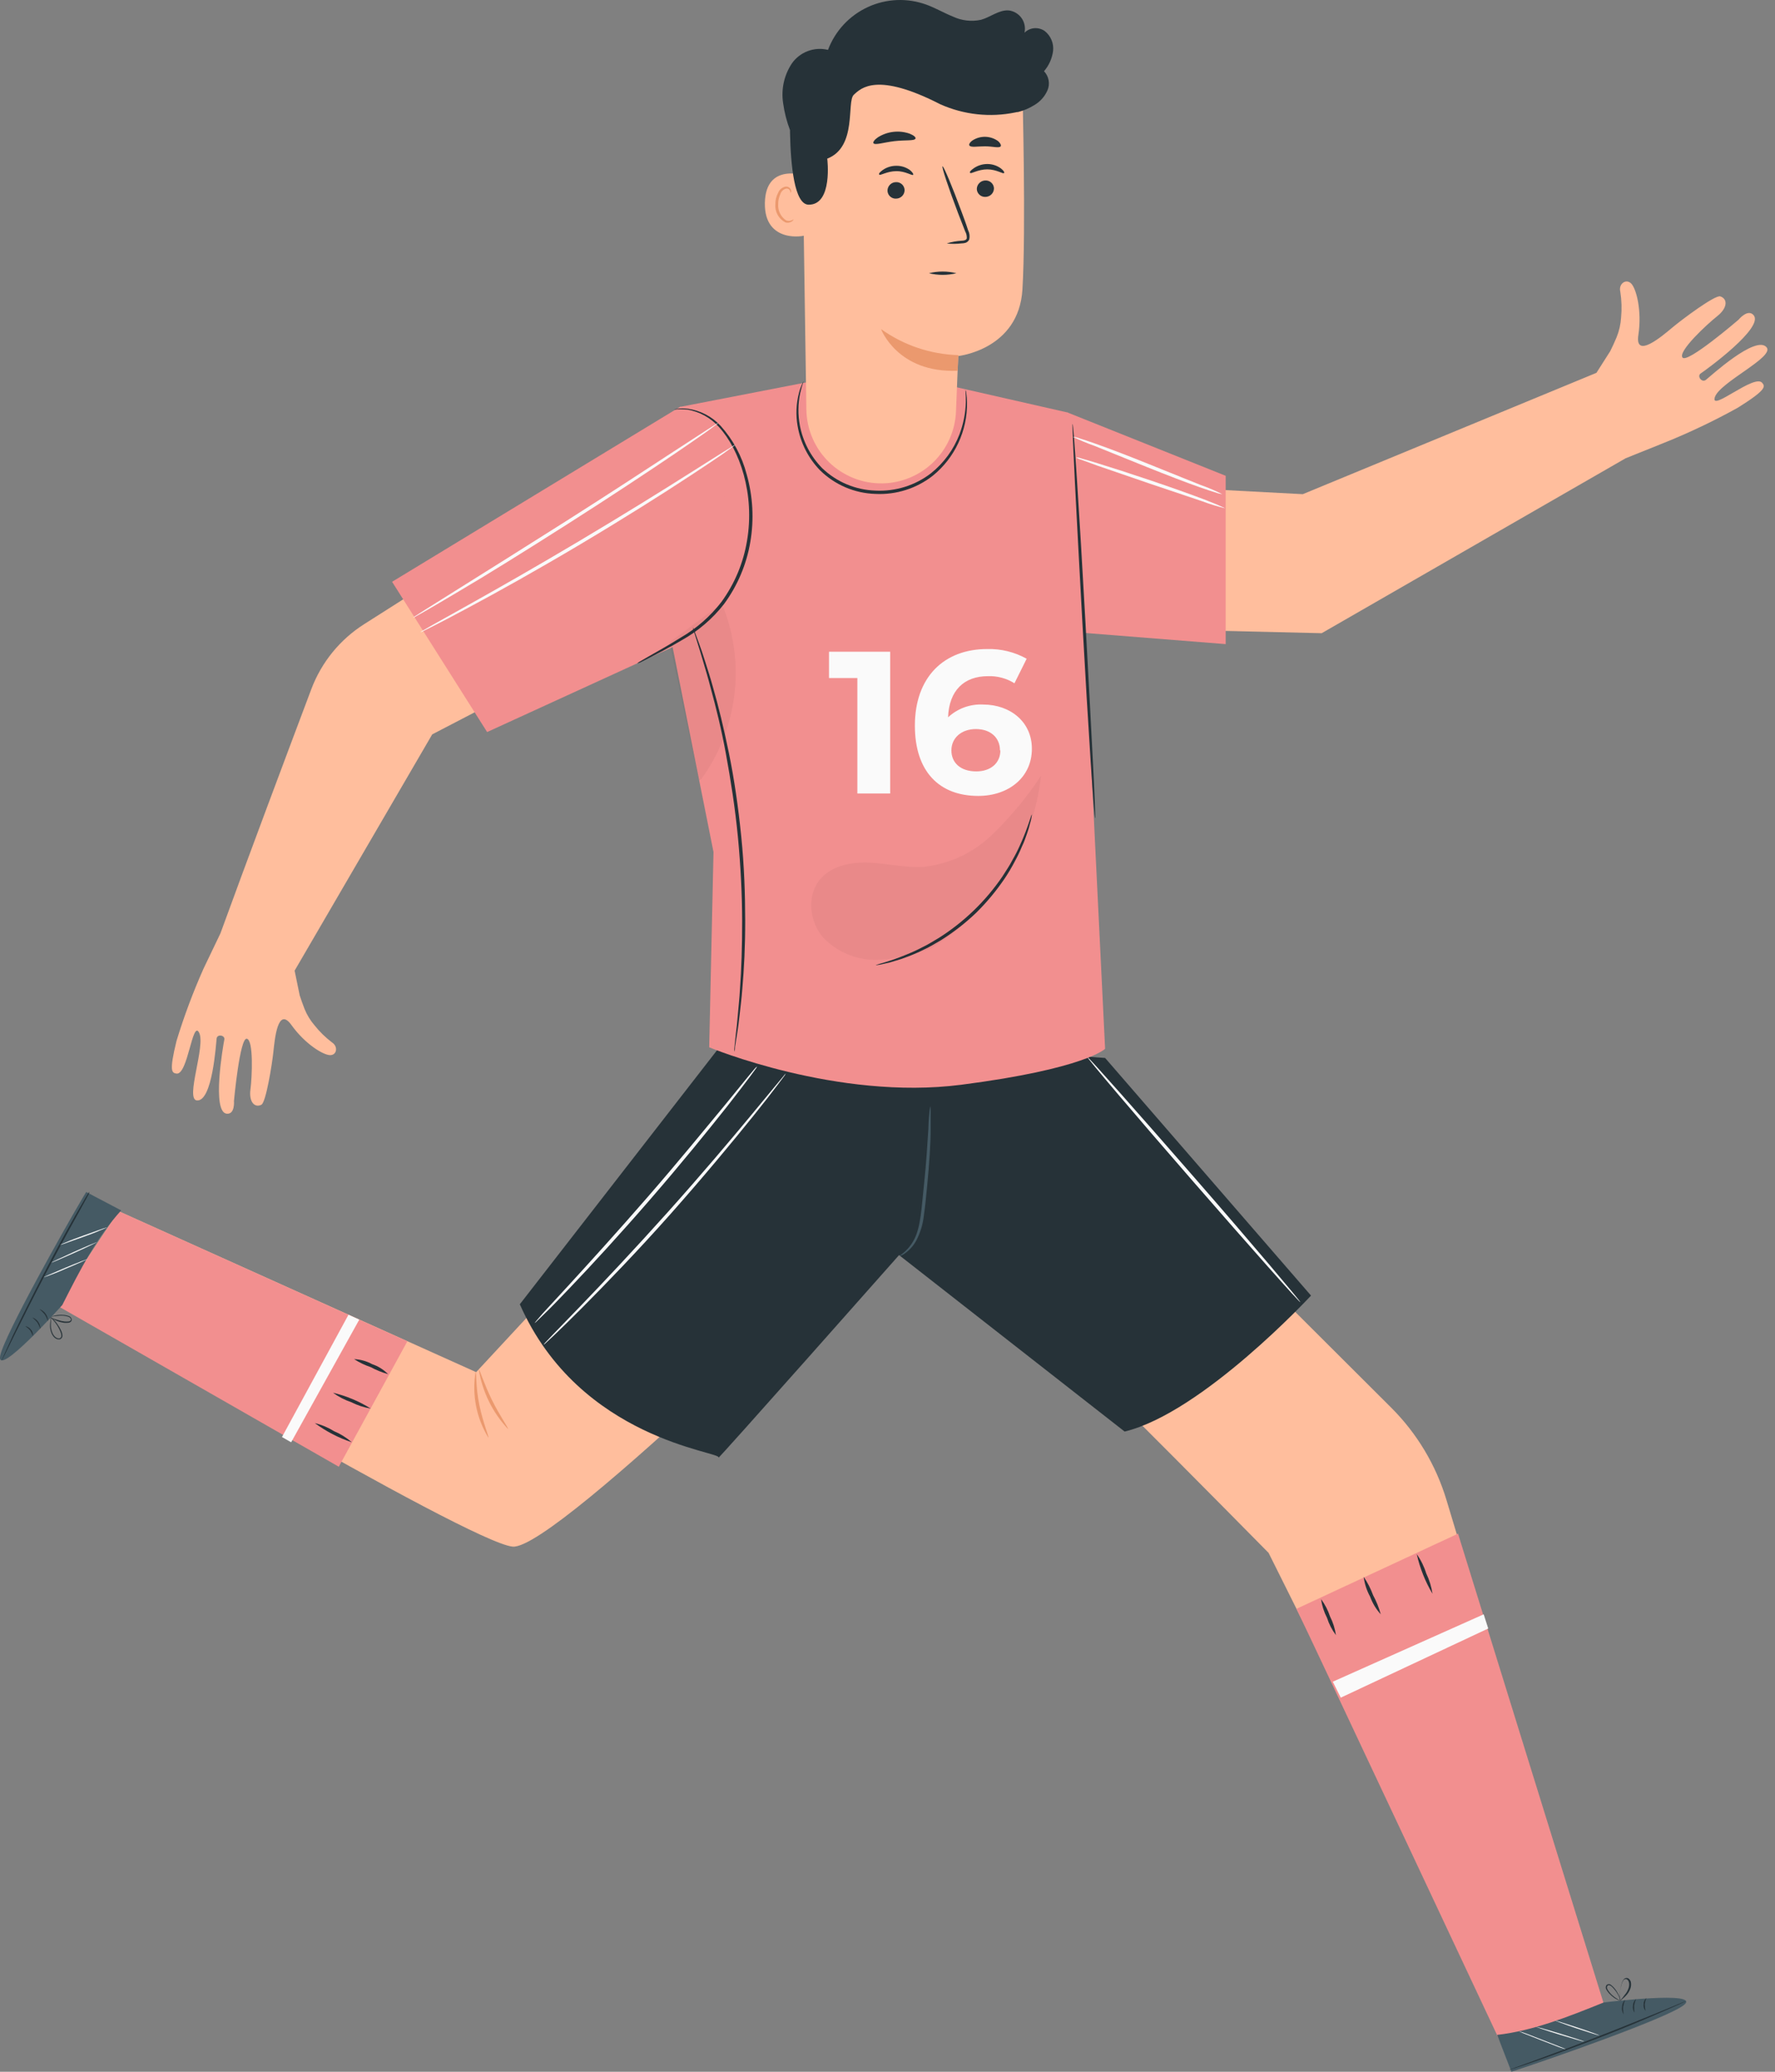 <svg width="96" height="112" viewBox="0 0 96 112" fill="none" xmlns="http://www.w3.org/2000/svg">
<rect x="0" y="0" width="96" height="112" fill="#808080" stroke="none"/>
<path d="M51.904 67.543C53.092 68.192 68.611 83.949 68.611 83.949L80.694 108.168L85.873 106.442L78.233 81.094C77.665 79.205 76.636 77.487 75.239 76.095L60.049 60.949L51.904 67.543Z" fill="#FFBE9D"/>
<path d="M70.119 86.974L78.857 82.91L86.888 108.803L81.209 110.529C81.209 110.529 70.554 87.844 70.119 86.974Z" fill="#F28F8F"/>
<path d="M72.253 88.396C72.041 88.112 71.877 87.794 71.77 87.457C71.606 87.141 71.498 86.801 71.448 86.449C71.66 86.734 71.825 87.051 71.935 87.388C72.096 87.704 72.203 88.045 72.253 88.396Z" fill="#263238"/>
<path d="M74.677 87.27C74.424 86.991 74.228 86.665 74.1 86.311C73.918 85.981 73.8 85.618 73.755 85.244C73.964 85.552 74.135 85.885 74.262 86.235C74.44 86.563 74.579 86.91 74.677 87.27Z" fill="#263238"/>
<path d="M77.476 86.162C77.082 85.497 76.794 84.773 76.624 84.018C76.849 84.334 77.021 84.684 77.135 85.054C77.304 85.404 77.419 85.778 77.476 86.162Z" fill="#263238"/>
<path d="M72.084 90.913L80.245 87.27L80.49 88.037L72.515 91.776L72.084 90.913Z" fill="#FAFAFA"/>
<path d="M86.736 108.254C84.764 109.048 82.938 109.777 80.974 110.008L81.744 112L82.089 111.886C83.677 111.365 90.14 109.124 91.065 108.399C92.101 107.595 86.732 108.254 86.732 108.254" fill="#455A64"/>
<path d="M81.612 111.903L81.713 111.876L81.999 111.783L83.035 111.437C83.915 111.13 85.106 110.692 86.446 110.177C87.785 109.663 88.956 109.169 89.812 108.796L90.82 108.354L91.093 108.227C91.126 108.215 91.157 108.198 91.186 108.178L91.086 108.213L90.81 108.327L89.798 108.748C88.938 109.093 87.747 109.587 86.425 110.101C85.103 110.616 83.898 111.061 83.024 111.382L81.989 111.758L81.723 111.855L81.612 111.903Z" fill="#263238"/>
<path d="M83.073 109.576C83.073 109.576 83.649 109.78 84.367 109.998C85.085 110.215 85.672 110.384 85.676 110.367C85.679 110.35 85.103 110.163 84.385 109.942C83.667 109.721 83.076 109.559 83.073 109.576Z" fill="#FAFAFA"/>
<path d="M84.074 109.224C84.074 109.224 84.609 109.435 85.282 109.659C85.956 109.884 86.508 110.053 86.511 110.039C86.515 110.025 85.976 109.828 85.303 109.604C84.63 109.38 84.077 109.21 84.074 109.224Z" fill="#FAFAFA"/>
<path d="M88.407 108.806C88.382 108.681 88.373 108.554 88.379 108.427C88.402 108.302 88.438 108.181 88.486 108.064C88.388 108.153 88.329 108.277 88.32 108.409C88.306 108.478 88.306 108.549 88.321 108.617C88.336 108.686 88.365 108.75 88.407 108.806Z" fill="#263238"/>
<path d="M88.997 108.706C88.974 108.592 88.959 108.477 88.952 108.361C88.968 108.243 88.998 108.127 89.042 108.016C88.994 108.056 88.956 108.106 88.931 108.163C88.905 108.22 88.892 108.282 88.894 108.344C88.885 108.408 88.889 108.474 88.907 108.536C88.925 108.598 88.956 108.656 88.997 108.706Z" fill="#263238"/>
<path d="M87.816 108.9C87.79 108.766 87.78 108.629 87.785 108.492C87.808 108.359 87.845 108.228 87.896 108.102C87.794 108.206 87.735 108.344 87.73 108.489C87.704 108.632 87.735 108.779 87.816 108.9Z" fill="#263238"/>
<path d="M87.613 108.168C87.646 108.149 87.678 108.125 87.706 108.099C87.787 108.034 87.865 107.963 87.937 107.888C88.047 107.775 88.13 107.64 88.182 107.491C88.212 107.4 88.223 107.304 88.213 107.208C88.211 107.155 88.195 107.103 88.167 107.057C88.14 107.011 88.101 106.973 88.055 106.946C88.01 106.927 87.96 106.925 87.913 106.94C87.867 106.956 87.828 106.987 87.803 107.029C87.756 107.095 87.722 107.17 87.703 107.25C87.659 107.383 87.631 107.521 87.62 107.66C87.601 107.83 87.609 108.001 87.644 108.168V108.189V108.168C87.644 108.137 87.661 108.123 87.644 108.123C87.633 108.136 87.624 108.15 87.616 108.164C87.599 107.998 87.599 107.83 87.616 107.664C87.632 107.529 87.662 107.396 87.706 107.267C87.724 107.194 87.756 107.125 87.799 107.063C87.817 107.032 87.845 107.009 87.879 106.997C87.912 106.985 87.949 106.985 87.982 106.997C88.141 107.091 88.131 107.325 88.082 107.474C88.036 107.617 87.959 107.749 87.858 107.861C87.734 108.057 87.592 108.158 87.613 108.168Z" fill="#263238"/>
<path d="M87.633 108.113C87.631 108.082 87.624 108.051 87.613 108.023C87.589 107.94 87.556 107.86 87.516 107.785C87.457 107.672 87.386 107.566 87.302 107.47C87.254 107.413 87.2 107.361 87.14 107.315C87.106 107.283 87.061 107.265 87.014 107.265C86.967 107.265 86.922 107.283 86.888 107.315C86.861 107.352 86.846 107.397 86.846 107.443C86.846 107.489 86.861 107.533 86.888 107.571C86.926 107.635 86.97 107.697 87.019 107.754C87.104 107.848 87.201 107.933 87.305 108.006C87.376 108.053 87.451 108.094 87.53 108.126C87.557 108.142 87.588 108.152 87.62 108.154C87.52 108.098 87.423 108.037 87.33 107.971C87.23 107.898 87.139 107.814 87.06 107.719C86.981 107.619 86.85 107.47 86.939 107.353C86.981 107.301 87.06 107.319 87.119 107.353C87.176 107.397 87.228 107.447 87.274 107.502C87.357 107.593 87.43 107.692 87.492 107.798C87.592 107.988 87.623 108.116 87.633 108.113Z" fill="#263238"/>
<path d="M82.161 109.815C82.279 109.876 82.402 109.929 82.527 109.973L83.411 110.319C83.756 110.453 84.074 110.574 84.305 110.664L84.578 110.757C84.611 110.77 84.646 110.779 84.682 110.781C84.565 110.721 84.444 110.669 84.319 110.626L83.432 110.281C83.087 110.143 82.769 110.025 82.541 109.935L82.265 109.842C82.232 109.829 82.197 109.819 82.161 109.815Z" fill="#FAFAFA"/>
<path d="M48.148 65.824C48.148 65.824 30.106 83.828 27.727 83.611C25.349 83.393 3.253 70.236 3.253 70.236L6.419 65.479L25.753 74.179L39.603 59.258L48.148 65.824Z" fill="#FFBE9D"/>
<path d="M26.412 77.718C25.763 76.656 25.518 75.396 25.721 74.168C25.777 74.168 25.721 74.99 25.928 75.971C26.136 76.951 26.46 77.697 26.412 77.718Z" fill="#EB996E"/>
<path d="M27.475 77.251C26.637 76.36 26.086 75.236 25.894 74.027C25.946 74.027 26.167 74.793 26.605 75.681C27.044 76.568 27.52 77.221 27.475 77.251Z" fill="#EB996E"/>
<path d="M18.323 79.292L22.031 72.511L6.419 65.479L3.043 70.554L18.323 79.292Z" fill="#F28F8F"/>
<path d="M19.431 71.341L15.747 77.97L15.25 77.687L18.848 71.075L19.431 71.341Z" fill="#FAFAFA"/>
<path d="M19.027 77.97C18.31 77.732 17.636 77.382 17.028 76.934C17.395 77.022 17.744 77.169 18.064 77.369C18.415 77.516 18.74 77.719 19.027 77.97Z" fill="#263238"/>
<path d="M20.053 76.147C19.684 76.088 19.328 75.971 18.996 75.802C18.643 75.683 18.31 75.51 18.009 75.291C18.732 75.464 19.422 75.753 20.053 76.147Z" fill="#263238"/>
<path d="M20.988 74.286C20.664 74.196 20.352 74.07 20.056 73.91C19.738 73.803 19.434 73.657 19.151 73.475C19.494 73.49 19.828 73.584 20.128 73.747C20.453 73.857 20.748 74.041 20.988 74.286Z" fill="#263238"/>
<path d="M3.371 70.547C4.33 68.651 5.224 66.901 6.554 65.434L4.662 64.44L4.468 64.761C3.612 66.2 0.246 72.152 0.011 73.291C-0.227 74.572 3.371 70.547 3.371 70.547Z" fill="#455A64"/>
<path d="M4.824 64.429C4.824 64.429 4.803 64.457 4.765 64.516L4.613 64.771L4.061 65.727C3.602 66.535 2.984 67.661 2.335 68.921C1.686 70.181 1.109 71.338 0.709 72.173L0.246 73.188C0.201 73.288 0.16 73.378 0.125 73.461C0.109 73.491 0.096 73.524 0.087 73.557C0.087 73.557 0.108 73.526 0.139 73.468C0.17 73.409 0.222 73.298 0.274 73.198C0.405 72.929 0.571 72.601 0.76 72.211C1.175 71.379 1.751 70.229 2.407 68.973C3.063 67.716 3.678 66.584 4.133 65.769L4.665 64.802L4.807 64.54C4.817 64.504 4.823 64.467 4.824 64.429Z" fill="#263238"/>
<path d="M5.259 67.139C5.259 67.139 4.689 67.364 4.006 67.674C3.322 67.985 2.77 68.244 2.777 68.258C2.784 68.272 3.343 68.034 4.03 67.726C4.717 67.419 5.262 67.153 5.259 67.139Z" fill="#FAFAFA"/>
<path d="M4.734 68.061C4.734 68.061 4.192 68.258 3.536 68.534C2.88 68.81 2.356 69.042 2.362 69.056C2.768 68.919 3.167 68.763 3.557 68.586C4.216 68.313 4.734 68.079 4.734 68.061Z" fill="#FAFAFA"/>
<path d="M1.751 71.231C1.851 71.309 1.941 71.398 2.021 71.496C2.087 71.605 2.14 71.721 2.179 71.842C2.185 71.707 2.146 71.573 2.069 71.462C1.992 71.351 1.88 71.269 1.751 71.227V71.231Z" fill="#263238"/>
<path d="M1.372 71.693C1.372 71.71 1.51 71.776 1.631 71.921C1.692 72.017 1.742 72.12 1.779 72.228C1.788 72.167 1.784 72.104 1.766 72.044C1.748 71.984 1.717 71.929 1.675 71.883C1.601 71.784 1.493 71.717 1.372 71.693Z" fill="#263238"/>
<path d="M2.135 70.771C2.239 70.858 2.335 70.953 2.421 71.058C2.493 71.173 2.552 71.296 2.597 71.424C2.597 71.281 2.553 71.141 2.47 71.024C2.387 70.907 2.27 70.819 2.135 70.771Z" fill="#263238"/>
<path d="M2.77 71.189C2.756 71.225 2.747 71.262 2.742 71.3C2.742 71.372 2.715 71.479 2.708 71.614C2.7 71.771 2.727 71.928 2.787 72.073C2.823 72.161 2.877 72.241 2.946 72.308C2.985 72.345 3.032 72.373 3.083 72.39C3.135 72.406 3.189 72.41 3.243 72.401C3.288 72.384 3.325 72.352 3.349 72.31C3.373 72.269 3.382 72.22 3.374 72.173C3.366 72.092 3.344 72.012 3.308 71.938C3.251 71.81 3.181 71.689 3.098 71.576C3.003 71.436 2.886 71.313 2.753 71.21H2.735V71.231C2.734 71.246 2.734 71.26 2.735 71.275C2.735 71.275 2.735 71.275 2.735 71.227C2.961 71.432 3.139 71.684 3.257 71.966C3.289 72.034 3.31 72.108 3.319 72.183C3.325 72.218 3.319 72.254 3.302 72.285C3.285 72.316 3.258 72.34 3.226 72.353C3.046 72.387 2.898 72.204 2.835 72.059C2.776 71.921 2.746 71.771 2.749 71.621C2.753 71.351 2.78 71.189 2.77 71.189Z" fill="#263238"/>
<path d="M2.787 71.244C2.809 71.267 2.835 71.285 2.863 71.299C2.935 71.344 3.012 71.383 3.091 71.413C3.21 71.461 3.334 71.493 3.46 71.51C3.536 71.517 3.612 71.517 3.688 71.51C3.761 71.51 3.878 71.455 3.878 71.344C3.874 71.299 3.857 71.255 3.828 71.219C3.799 71.183 3.76 71.157 3.716 71.144C3.644 71.121 3.57 71.103 3.495 71.092C3.369 71.077 3.241 71.077 3.115 71.092C3.031 71.103 2.948 71.122 2.866 71.148C2.836 71.156 2.807 71.168 2.78 71.186C2.78 71.186 2.908 71.151 3.125 71.134C3.248 71.117 3.372 71.117 3.495 71.134C3.619 71.158 3.816 71.179 3.84 71.331C3.84 71.396 3.771 71.434 3.702 71.441C3.631 71.446 3.559 71.446 3.488 71.441C3.365 71.426 3.243 71.398 3.125 71.358C2.904 71.306 2.794 71.234 2.787 71.244Z" fill="#263238"/>
<path d="M5.77 66.359C5.642 66.392 5.517 66.432 5.394 66.48L4.496 66.801C4.151 66.925 3.83 67.043 3.602 67.146L3.336 67.257L3.239 67.305C3.367 67.273 3.493 67.233 3.616 67.184L4.517 66.863C4.862 66.739 5.183 66.621 5.407 66.518L5.677 66.407C5.77 66.38 5.787 66.363 5.77 66.359Z" fill="#FAFAFA"/>
<path d="M28.114 70.509L39.548 55.788L59.769 57.193L70.906 70.04C70.906 70.04 65.037 76.375 60.825 77.39L48.625 67.851C48.625 67.851 38.647 79.123 38.861 78.798C39.075 78.474 31.356 77.863 28.114 70.509Z" fill="#263238"/>
<path d="M40.95 57.652C40.922 57.708 40.889 57.762 40.85 57.811L40.532 58.243C40.256 58.615 39.842 59.151 39.334 59.803C38.298 61.111 36.855 62.893 35.191 64.812C33.527 66.732 31.97 68.42 30.821 69.622C30.247 70.222 29.785 70.702 29.44 71.03L29.056 71.403C29.014 71.45 28.966 71.491 28.915 71.527C28.915 71.527 28.949 71.472 29.029 71.379L29.374 70.982L30.707 69.535C31.832 68.31 33.375 66.611 35.036 64.702C36.697 62.793 38.143 61.018 39.213 59.731L40.456 58.208L40.801 57.794C40.844 57.74 40.894 57.693 40.95 57.652Z" fill="#FAFAFA"/>
<path d="M42.497 58.035C42.469 58.097 42.433 58.154 42.39 58.205L42.044 58.664C41.748 59.061 41.302 59.63 40.746 60.324C39.635 61.705 38.057 63.611 36.258 65.638C34.459 67.664 32.74 69.435 31.48 70.702C30.852 71.331 30.337 71.835 29.975 72.177L29.554 72.57C29.507 72.619 29.455 72.661 29.398 72.698C29.435 72.641 29.479 72.588 29.529 72.542L29.923 72.128L31.39 70.612C32.626 69.328 34.314 67.54 36.127 65.517C37.94 63.494 39.524 61.616 40.66 60.245L42.006 58.619L42.372 58.18C42.408 58.128 42.45 58.079 42.497 58.035Z" fill="#FAFAFA"/>
<path d="M50.306 59.793C50.332 59.906 50.341 60.022 50.334 60.138C50.334 60.355 50.334 60.67 50.334 61.06C50.334 61.837 50.261 62.91 50.147 64.091C50.092 64.685 50.033 65.244 49.961 65.758C49.906 66.219 49.766 66.666 49.55 67.077C49.398 67.353 49.184 67.59 48.925 67.768C48.834 67.838 48.727 67.887 48.614 67.909C48.964 67.689 49.249 67.379 49.439 67.012C49.805 66.321 49.843 65.244 49.971 64.07C50.099 62.896 50.157 61.819 50.209 61.046C50.217 60.627 50.25 60.208 50.306 59.793Z" fill="#455A64"/>
<path d="M70.33 70.398C70.292 70.43 67.682 67.488 64.502 63.839C61.323 60.19 58.775 57.179 58.813 57.148C58.851 57.117 61.457 60.059 64.64 63.708C67.823 67.357 70.351 70.368 70.33 70.398Z" fill="#FAFAFA"/>
<path d="M35.388 33.458L32.094 25.862L19.697 33.741C18.386 34.572 17.381 35.809 16.835 37.262C15.592 40.559 13.279 46.725 11.922 50.457L11.007 52.367C10.441 53.637 9.953 54.941 9.547 56.271C9.133 57.956 9.302 57.997 9.547 58.039C10.165 58.118 10.403 55.115 10.769 55.826C11.135 56.537 10.003 59.427 10.648 59.489C11.491 59.568 11.684 56.413 11.715 56.147C11.746 55.881 12.181 55.964 12.133 56.199C12.064 56.544 11.442 60.121 12.261 60.207C12.72 60.252 12.654 59.517 12.654 59.517C12.654 59.517 12.968 56.099 13.345 56.154C13.721 56.209 13.634 58.225 13.545 58.898C13.455 59.572 13.773 59.903 14.135 59.724C14.384 59.603 14.712 57.552 14.784 56.882C14.857 56.212 15.015 54.372 15.761 55.412C16.507 56.451 17.487 57.038 17.853 57.041C18.219 57.045 18.302 56.575 17.953 56.351C17.602 56.084 17.285 55.775 17.011 55.429C16.784 55.166 16.602 54.867 16.472 54.545C16.365 54.272 16.282 54.031 16.21 53.813L15.934 52.474L23.377 39.7L35.388 33.458Z" fill="#FFBE9D"/>
<path d="M92.743 21.481C92.992 20.67 95.995 19.303 95.546 18.775C94.963 18.084 92.487 20.363 92.263 20.535C92.039 20.708 91.769 20.332 91.98 20.19C92.284 19.986 95.412 17.718 94.846 17.042C94.531 16.665 94.024 17.287 94.024 17.287C94.024 17.287 91.262 19.662 90.999 19.331C90.737 18.999 92.311 17.539 92.878 17.09C93.444 16.641 93.447 16.154 93.04 16.023C92.76 15.933 90.993 17.252 90.444 17.711C89.895 18.171 88.41 19.438 88.61 18.112C88.811 16.786 88.496 15.595 88.217 15.322C87.937 15.05 87.526 15.346 87.633 15.771C87.706 16.235 87.72 16.706 87.675 17.173C87.652 17.537 87.57 17.895 87.433 18.233C87.312 18.519 87.198 18.768 87.088 18.985L86.342 20.156L70.461 26.715C70.461 26.715 59.724 26.146 59.372 26.146L62.686 34.024L71.483 34.231L87.92 24.775L89.991 23.943C91.365 23.392 92.702 22.755 93.996 22.037C95.557 21.06 95.467 20.895 95.312 20.701C94.901 20.18 92.498 22.296 92.743 21.481Z" fill="#FFBE9D"/>
<path d="M58.654 33.882L59.769 56.699C59.769 56.699 58.688 57.78 51.984 58.643C45.279 59.506 38.357 56.617 38.357 56.617L38.589 46.062L35.954 32.861L36.81 21.992L47.368 19.942L57.725 22.296" fill="#F28F8F"/>
<path d="M21.206 31.452L26.346 39.575L36.724 34.825C36.724 34.825 39.807 32.015 39.593 28.88C39.379 25.745 36.81 21.975 36.81 21.975L21.206 31.452Z" fill="#F28F8F"/>
<path d="M57.711 22.289L66.291 25.721V34.821L57.888 34.155L57.711 22.289Z" fill="#F28F8F"/>
<path d="M34.494 32.408C34.515 32.477 34.539 32.546 34.56 32.612C34.59 32.721 34.641 32.824 34.711 32.913C34.78 33.002 34.867 33.077 34.966 33.133C35.064 33.189 35.173 33.225 35.285 33.239C35.398 33.253 35.512 33.245 35.621 33.214C35.73 33.184 35.833 33.133 35.922 33.063C36.011 32.993 36.086 32.907 36.142 32.808C36.198 32.71 36.234 32.601 36.248 32.489C36.262 32.376 36.254 32.262 36.224 32.153C36.203 32.087 36.179 32.018 36.158 31.949C36.093 31.731 35.946 31.546 35.748 31.434C35.549 31.322 35.315 31.291 35.095 31.348C34.876 31.412 34.691 31.558 34.579 31.756C34.467 31.954 34.436 32.188 34.494 32.408Z" fill="#F28F8F"/>
<path d="M34.459 35.861C34.508 35.819 34.562 35.784 34.618 35.754L35.091 35.481C35.502 35.243 36.106 34.915 36.817 34.469C37.67 33.975 38.418 33.319 39.02 32.539C39.73 31.562 40.203 30.434 40.401 29.242C40.836 26.705 40.004 24.302 38.879 23.08C38.435 22.586 37.838 22.257 37.183 22.144C36.941 22.119 36.697 22.119 36.455 22.144C36.514 22.119 36.577 22.103 36.641 22.096C36.825 22.072 37.01 22.072 37.194 22.096C37.875 22.188 38.504 22.514 38.972 23.018C39.646 23.767 40.13 24.669 40.384 25.645C40.721 26.833 40.788 28.081 40.581 29.298C40.376 30.515 39.887 31.667 39.155 32.66C38.534 33.452 37.762 34.113 36.883 34.604C36.151 35.039 35.54 35.346 35.119 35.564L34.629 35.812C34.575 35.836 34.518 35.852 34.459 35.861Z" fill="#263238"/>
<path d="M59.227 44.236C59.175 44.236 58.861 39.468 58.536 33.582C58.212 27.696 57.963 22.918 58.012 22.914C58.06 22.911 58.378 27.682 58.702 33.572C59.027 39.461 59.282 44.236 59.227 44.236Z" fill="#263238"/>
<path d="M39.721 56.865C39.713 56.787 39.713 56.708 39.721 56.63C39.739 56.458 39.764 56.227 39.793 55.94C39.831 55.646 39.869 55.291 39.904 54.873C39.938 54.455 39.994 53.986 40.021 53.461C40.097 52.425 40.142 51.162 40.139 49.774C40.135 48.386 40.063 46.86 39.911 45.265C39.759 43.67 39.517 42.158 39.265 40.777C39.013 39.396 38.713 38.198 38.433 37.183C38.305 36.675 38.164 36.223 38.047 35.819C37.929 35.415 37.825 35.077 37.732 34.783C37.639 34.49 37.58 34.3 37.532 34.138C37.506 34.062 37.485 33.985 37.47 33.907C37.508 33.976 37.54 34.048 37.563 34.124C37.625 34.286 37.701 34.497 37.798 34.759C37.895 35.022 38.019 35.377 38.143 35.778C38.267 36.178 38.419 36.627 38.557 37.138C38.851 38.146 39.148 39.368 39.427 40.732C39.707 42.096 39.928 43.615 40.09 45.22C40.253 46.825 40.301 48.355 40.304 49.746C40.308 51.138 40.242 52.394 40.149 53.444C40.111 53.968 40.049 54.441 40.004 54.856C39.959 55.27 39.911 55.629 39.862 55.919C39.814 56.209 39.783 56.42 39.755 56.589C39.758 56.682 39.747 56.775 39.721 56.865Z" fill="#263238"/>
<path d="M55.809 44.032C55.792 44.194 55.759 44.354 55.709 44.509C55.666 44.695 55.612 44.878 55.547 45.058C55.471 45.265 55.398 45.51 55.277 45.748C55.161 46.032 55.028 46.308 54.88 46.577C54.718 46.889 54.538 47.192 54.342 47.485C53.889 48.155 53.371 48.778 52.795 49.346C52.21 49.903 51.57 50.401 50.886 50.83C50.565 51.017 50.265 51.2 49.961 51.338C49.687 51.475 49.405 51.599 49.118 51.707C48.884 51.801 48.644 51.882 48.4 51.949C48.22 52.01 48.035 52.058 47.848 52.094C47.691 52.136 47.53 52.165 47.368 52.18C47.368 52.139 48.059 52.011 49.07 51.586C49.352 51.473 49.627 51.345 49.895 51.203C50.189 51.065 50.486 50.875 50.8 50.689C52.147 49.833 53.306 48.712 54.207 47.395C54.404 47.084 54.601 46.798 54.749 46.508C54.901 46.245 55.04 45.974 55.163 45.697C55.619 44.702 55.771 44.022 55.809 44.032Z" fill="#263238"/>
<path d="M52.222 21.084C52.243 21.138 52.256 21.195 52.26 21.253C52.285 21.416 52.299 21.58 52.301 21.744C52.314 22.502 52.154 23.253 51.834 23.941C51.514 24.629 51.043 25.235 50.454 25.714C49.572 26.407 48.468 26.757 47.347 26.701C46.223 26.668 45.153 26.212 44.351 25.424C43.715 24.768 43.293 23.935 43.139 23.035C43.033 22.435 43.059 21.819 43.215 21.229C43.256 21.069 43.312 20.913 43.38 20.763C43.425 20.663 43.453 20.608 43.46 20.611C43.467 20.615 43.373 20.832 43.28 21.247C43.155 21.829 43.149 22.43 43.263 23.014C43.43 23.88 43.848 24.677 44.465 25.307C45.244 26.056 46.274 26.489 47.354 26.522C48.434 26.576 49.498 26.243 50.354 25.583C51.044 25.032 51.574 24.308 51.891 23.484C52.101 22.932 52.218 22.348 52.236 21.758C52.243 21.319 52.205 21.088 52.222 21.084Z" fill="#263238"/>
<path d="M38.854 22.855C38.809 22.905 38.757 22.948 38.699 22.983L38.233 23.328C37.829 23.615 37.239 24.019 36.507 24.52C35.039 25.514 32.996 26.867 30.717 28.317C28.438 29.767 26.35 31.069 24.827 31.963C24.068 32.415 23.446 32.781 23.018 33.026L22.521 33.306C22.465 33.343 22.405 33.373 22.341 33.396C22.389 33.348 22.444 33.307 22.504 33.275L22.984 32.968L24.762 31.852C26.263 30.913 28.338 29.615 30.631 28.162C32.923 26.708 34.96 25.372 36.445 24.402L38.205 23.259L38.689 22.952C38.741 22.915 38.797 22.883 38.854 22.855Z" fill="#FAFAFA"/>
<path d="M39.766 24.043C39.718 24.09 39.664 24.132 39.607 24.167L39.134 24.513C38.723 24.796 38.119 25.203 37.37 25.693C35.868 26.681 33.772 28.006 31.421 29.405C29.07 30.803 26.899 32.015 25.317 32.857C24.527 33.282 23.885 33.62 23.436 33.844L22.918 34.103C22.86 34.137 22.797 34.163 22.732 34.179C22.785 34.137 22.841 34.1 22.901 34.069L23.401 33.782L25.255 32.746C26.823 31.87 28.977 30.648 31.328 29.249C33.679 27.851 35.785 26.543 37.301 25.583L39.096 24.45L39.59 24.147C39.643 24.104 39.702 24.069 39.766 24.043Z" fill="#FAFAFA"/>
<path d="M66.104 26.712C65.986 26.7 65.87 26.672 65.759 26.629C65.548 26.567 65.248 26.467 64.879 26.339C64.14 26.08 63.132 25.69 62.027 25.248L59.196 24.105C58.798 23.964 58.408 23.801 58.029 23.615C58.148 23.624 58.264 23.65 58.374 23.694C58.585 23.756 58.885 23.857 59.255 23.988C59.993 24.247 61.002 24.633 62.106 25.079L64.937 26.218C65.336 26.359 65.726 26.524 66.104 26.712Z" fill="#FAFAFA"/>
<path d="M66.246 27.475C65.84 27.378 65.441 27.256 65.051 27.109L62.196 26.149L59.348 25.172L58.492 24.858C58.383 24.828 58.28 24.782 58.184 24.723C58.297 24.73 58.407 24.753 58.512 24.792C58.719 24.847 59.02 24.937 59.389 25.051C60.125 25.276 61.14 25.604 62.255 25.98C63.37 26.356 64.374 26.715 65.096 26.988C65.441 27.126 65.745 27.24 65.945 27.333C66.146 27.426 66.253 27.461 66.246 27.475Z" fill="#FAFAFA"/>
<path d="M48.145 35.232V42.897H46.37V36.655H44.837V35.232H48.145Z" fill="#FAFAFA"/>
<path d="M55.809 40.477C55.809 42.044 54.528 43.028 52.909 43.028C50.793 43.028 49.481 41.702 49.481 39.23C49.481 36.579 51.079 35.087 53.389 35.087C54.136 35.066 54.874 35.248 55.526 35.612L54.867 36.938C54.438 36.67 53.939 36.536 53.434 36.554C52.153 36.554 51.331 37.311 51.276 38.778C51.53 38.542 51.828 38.359 52.154 38.24C52.479 38.122 52.825 38.07 53.172 38.087C54.649 38.091 55.809 39.03 55.809 40.477ZM54.083 40.566C54.083 39.876 53.569 39.413 52.781 39.413C51.994 39.413 51.456 39.897 51.456 40.566C51.456 41.236 51.949 41.702 52.802 41.702C53.565 41.702 54.104 41.267 54.104 40.566H54.083Z" fill="#FAFAFA"/>
<g opacity="0.2">
<path opacity="0.2" d="M50.907 51.031C49.866 51.509 48.748 51.798 47.606 51.883C47.034 51.92 46.462 51.832 45.928 51.623C45.394 51.415 44.912 51.093 44.516 50.678C43.771 49.815 43.622 48.407 44.358 47.533C44.986 46.791 46.059 46.591 47.03 46.636C48 46.681 48.97 46.922 49.944 46.863C51.336 46.715 52.639 46.108 53.648 45.137C54.649 44.173 55.539 43.101 56.303 41.94C56.088 43.861 55.433 45.705 54.387 47.33C53.341 48.955 51.934 50.316 50.275 51.307" fill="black"/>
</g>
<g opacity="0.2">
<path opacity="0.2" d="M37.915 42.137C38.868 40.83 39.482 39.306 39.701 37.703C39.919 36.101 39.736 34.468 39.169 32.954C39.134 32.867 39.089 32.774 39.003 32.747C38.957 32.742 38.91 32.747 38.867 32.763C38.823 32.779 38.783 32.803 38.751 32.836L36.206 34.728C36.738 37.214 37.272 39.699 37.808 42.182" fill="black"/>
</g>
<path d="M47.734 26.132C48.765 26.112 49.75 25.699 50.488 24.978C51.225 24.257 51.66 23.282 51.704 22.251C51.77 20.684 51.825 19.248 51.825 19.248C51.825 19.248 55.101 18.902 55.298 15.65C55.495 12.398 55.298 4.906 55.298 4.906C53.489 4.021 51.475 3.636 49.467 3.79C47.458 3.944 45.528 4.632 43.874 5.783L43.374 6.128L43.612 22.141C43.619 22.674 43.732 23.2 43.944 23.689C44.155 24.179 44.461 24.621 44.844 24.992C45.227 25.363 45.679 25.654 46.175 25.85C46.671 26.046 47.201 26.141 47.734 26.132Z" fill="#FFBE9D"/>
<path d="M51.832 19.199C50.329 19.156 48.874 18.666 47.651 17.791C47.651 17.791 48.538 20.18 51.794 20.042L51.832 19.199Z" fill="#EB996E"/>
<path d="M43.608 9.519C43.553 9.491 41.406 8.749 41.368 10.976C41.33 13.203 43.574 12.778 43.581 12.702C43.588 12.626 43.608 9.519 43.608 9.519Z" fill="#FFBE9D"/>
<path d="M42.914 11.86C42.914 11.86 42.873 11.887 42.807 11.915C42.714 11.952 42.61 11.952 42.517 11.915C42.375 11.82 42.261 11.69 42.186 11.537C42.111 11.385 42.077 11.215 42.089 11.045C42.085 10.854 42.125 10.665 42.207 10.492C42.228 10.423 42.266 10.359 42.318 10.308C42.37 10.257 42.434 10.219 42.504 10.199C42.548 10.188 42.595 10.193 42.636 10.213C42.677 10.233 42.71 10.267 42.728 10.309C42.759 10.371 42.745 10.416 42.756 10.42C42.766 10.423 42.804 10.382 42.787 10.292C42.776 10.236 42.745 10.186 42.7 10.151C42.671 10.127 42.637 10.109 42.601 10.098C42.565 10.088 42.527 10.084 42.49 10.088C42.397 10.106 42.311 10.146 42.239 10.207C42.167 10.268 42.112 10.346 42.079 10.434C41.98 10.624 41.93 10.837 41.934 11.052C41.919 11.25 41.963 11.448 42.061 11.621C42.159 11.795 42.306 11.935 42.483 12.025C42.541 12.041 42.602 12.045 42.661 12.035C42.721 12.026 42.778 12.003 42.828 11.97C42.907 11.915 42.921 11.863 42.914 11.86Z" fill="#EB996E"/>
<path d="M53.758 10.178C53.758 10.299 53.712 10.415 53.628 10.502C53.544 10.589 53.43 10.64 53.31 10.644C53.251 10.649 53.191 10.642 53.135 10.623C53.079 10.605 53.026 10.575 52.982 10.536C52.937 10.497 52.901 10.45 52.875 10.397C52.848 10.344 52.833 10.286 52.83 10.226C52.83 10.105 52.876 9.989 52.96 9.902C53.043 9.814 53.158 9.762 53.279 9.757C53.338 9.752 53.398 9.759 53.454 9.778C53.511 9.797 53.563 9.827 53.607 9.866C53.652 9.905 53.688 9.953 53.715 10.007C53.74 10.06 53.755 10.119 53.758 10.178Z" fill="#263238"/>
<path d="M54.304 9.356C54.249 9.419 53.897 9.156 53.396 9.156C52.895 9.156 52.529 9.408 52.474 9.35C52.419 9.291 52.505 9.211 52.667 9.094C52.884 8.945 53.14 8.866 53.403 8.866C53.663 8.867 53.917 8.949 54.128 9.101C54.283 9.218 54.335 9.318 54.304 9.356Z" fill="#263238"/>
<path d="M48.925 10.268C48.927 10.389 48.881 10.507 48.797 10.595C48.713 10.682 48.598 10.734 48.476 10.737C48.417 10.742 48.358 10.735 48.301 10.716C48.245 10.697 48.193 10.667 48.149 10.628C48.104 10.589 48.068 10.541 48.042 10.487C48.017 10.434 48.002 10.376 48 10.316C47.998 10.195 48.043 10.078 48.127 9.991C48.21 9.903 48.324 9.851 48.445 9.847C48.505 9.842 48.564 9.849 48.621 9.868C48.677 9.887 48.729 9.917 48.774 9.956C48.819 9.995 48.855 10.043 48.881 10.097C48.907 10.15 48.922 10.209 48.925 10.268Z" fill="#263238"/>
<path d="M49.388 9.45C49.329 9.512 48.977 9.249 48.476 9.253C47.976 9.256 47.61 9.502 47.558 9.443C47.506 9.384 47.589 9.305 47.748 9.187C47.965 9.038 48.223 8.96 48.487 8.963C48.747 8.961 49.001 9.042 49.212 9.194C49.364 9.319 49.415 9.422 49.388 9.45Z" fill="#263238"/>
<path d="M51.204 13.161C51.467 13.078 51.739 13.028 52.015 13.013C52.143 13.013 52.264 12.975 52.288 12.888C52.296 12.756 52.266 12.624 52.201 12.509L51.822 11.535C51.297 10.154 50.917 9.011 50.976 8.991C51.034 8.97 51.501 10.078 52.011 11.463C52.139 11.808 52.26 12.129 52.357 12.44C52.437 12.595 52.46 12.773 52.422 12.944C52.402 12.988 52.373 13.027 52.337 13.059C52.3 13.091 52.258 13.116 52.212 13.13C52.142 13.148 52.07 13.158 51.998 13.158C51.734 13.19 51.468 13.191 51.204 13.161Z" fill="#263238"/>
<path d="M49.515 7.489C49.467 7.627 48.967 7.561 48.38 7.63C47.793 7.699 47.32 7.862 47.24 7.741C47.206 7.682 47.289 7.554 47.482 7.423C47.736 7.262 48.024 7.161 48.323 7.128C48.622 7.094 48.925 7.129 49.208 7.23C49.429 7.32 49.539 7.423 49.515 7.489Z" fill="#263238"/>
<path d="M54.121 7.91C54.035 8.024 53.689 7.91 53.275 7.91C52.861 7.91 52.509 7.986 52.429 7.865C52.391 7.81 52.447 7.696 52.602 7.589C52.809 7.456 53.052 7.389 53.299 7.396C53.545 7.404 53.783 7.485 53.983 7.63C54.104 7.737 54.159 7.855 54.121 7.91Z" fill="#263238"/>
<path d="M56.955 2.759C56.978 2.557 56.95 2.353 56.872 2.165C56.795 1.978 56.672 1.812 56.513 1.685C56.349 1.566 56.148 1.509 55.946 1.524C55.743 1.539 55.553 1.626 55.409 1.768C55.439 1.632 55.441 1.491 55.413 1.355C55.386 1.218 55.33 1.089 55.249 0.975C55.168 0.861 55.064 0.766 54.944 0.695C54.825 0.624 54.691 0.579 54.552 0.563C54.021 0.529 53.569 0.929 53.054 1.071C52.542 1.18 52.008 1.118 51.535 0.895C51.055 0.701 50.603 0.435 50.116 0.256C49.085 -0.123 47.946 -0.08 46.946 0.378C45.947 0.835 45.169 1.668 44.782 2.697C44.419 2.607 44.036 2.63 43.686 2.763C43.336 2.895 43.034 3.131 42.821 3.439C42.406 4.069 42.24 4.831 42.355 5.576C42.424 6.075 42.549 6.565 42.728 7.036C42.728 7.078 42.728 7.119 42.728 7.161C42.763 8.949 42.966 11.052 43.729 11.065C45.058 11.086 44.741 8.576 44.741 8.576C46.377 7.944 45.776 5.497 46.177 5.124C46.577 4.751 47.441 3.888 50.858 5.638C52.132 6.206 53.553 6.36 54.918 6.077L55.001 6.059H55.022H55.05C55.359 5.983 55.655 5.858 55.926 5.69C56.248 5.507 56.502 5.225 56.651 4.886C56.726 4.714 56.747 4.524 56.714 4.34C56.681 4.155 56.594 3.985 56.465 3.85C56.731 3.542 56.901 3.163 56.955 2.759Z" fill="#263238"/>
<path d="M51.725 14.77C51.238 14.889 50.73 14.889 50.244 14.77C50.73 14.65 51.238 14.65 51.725 14.77Z" fill="#263238"/>
</svg>
